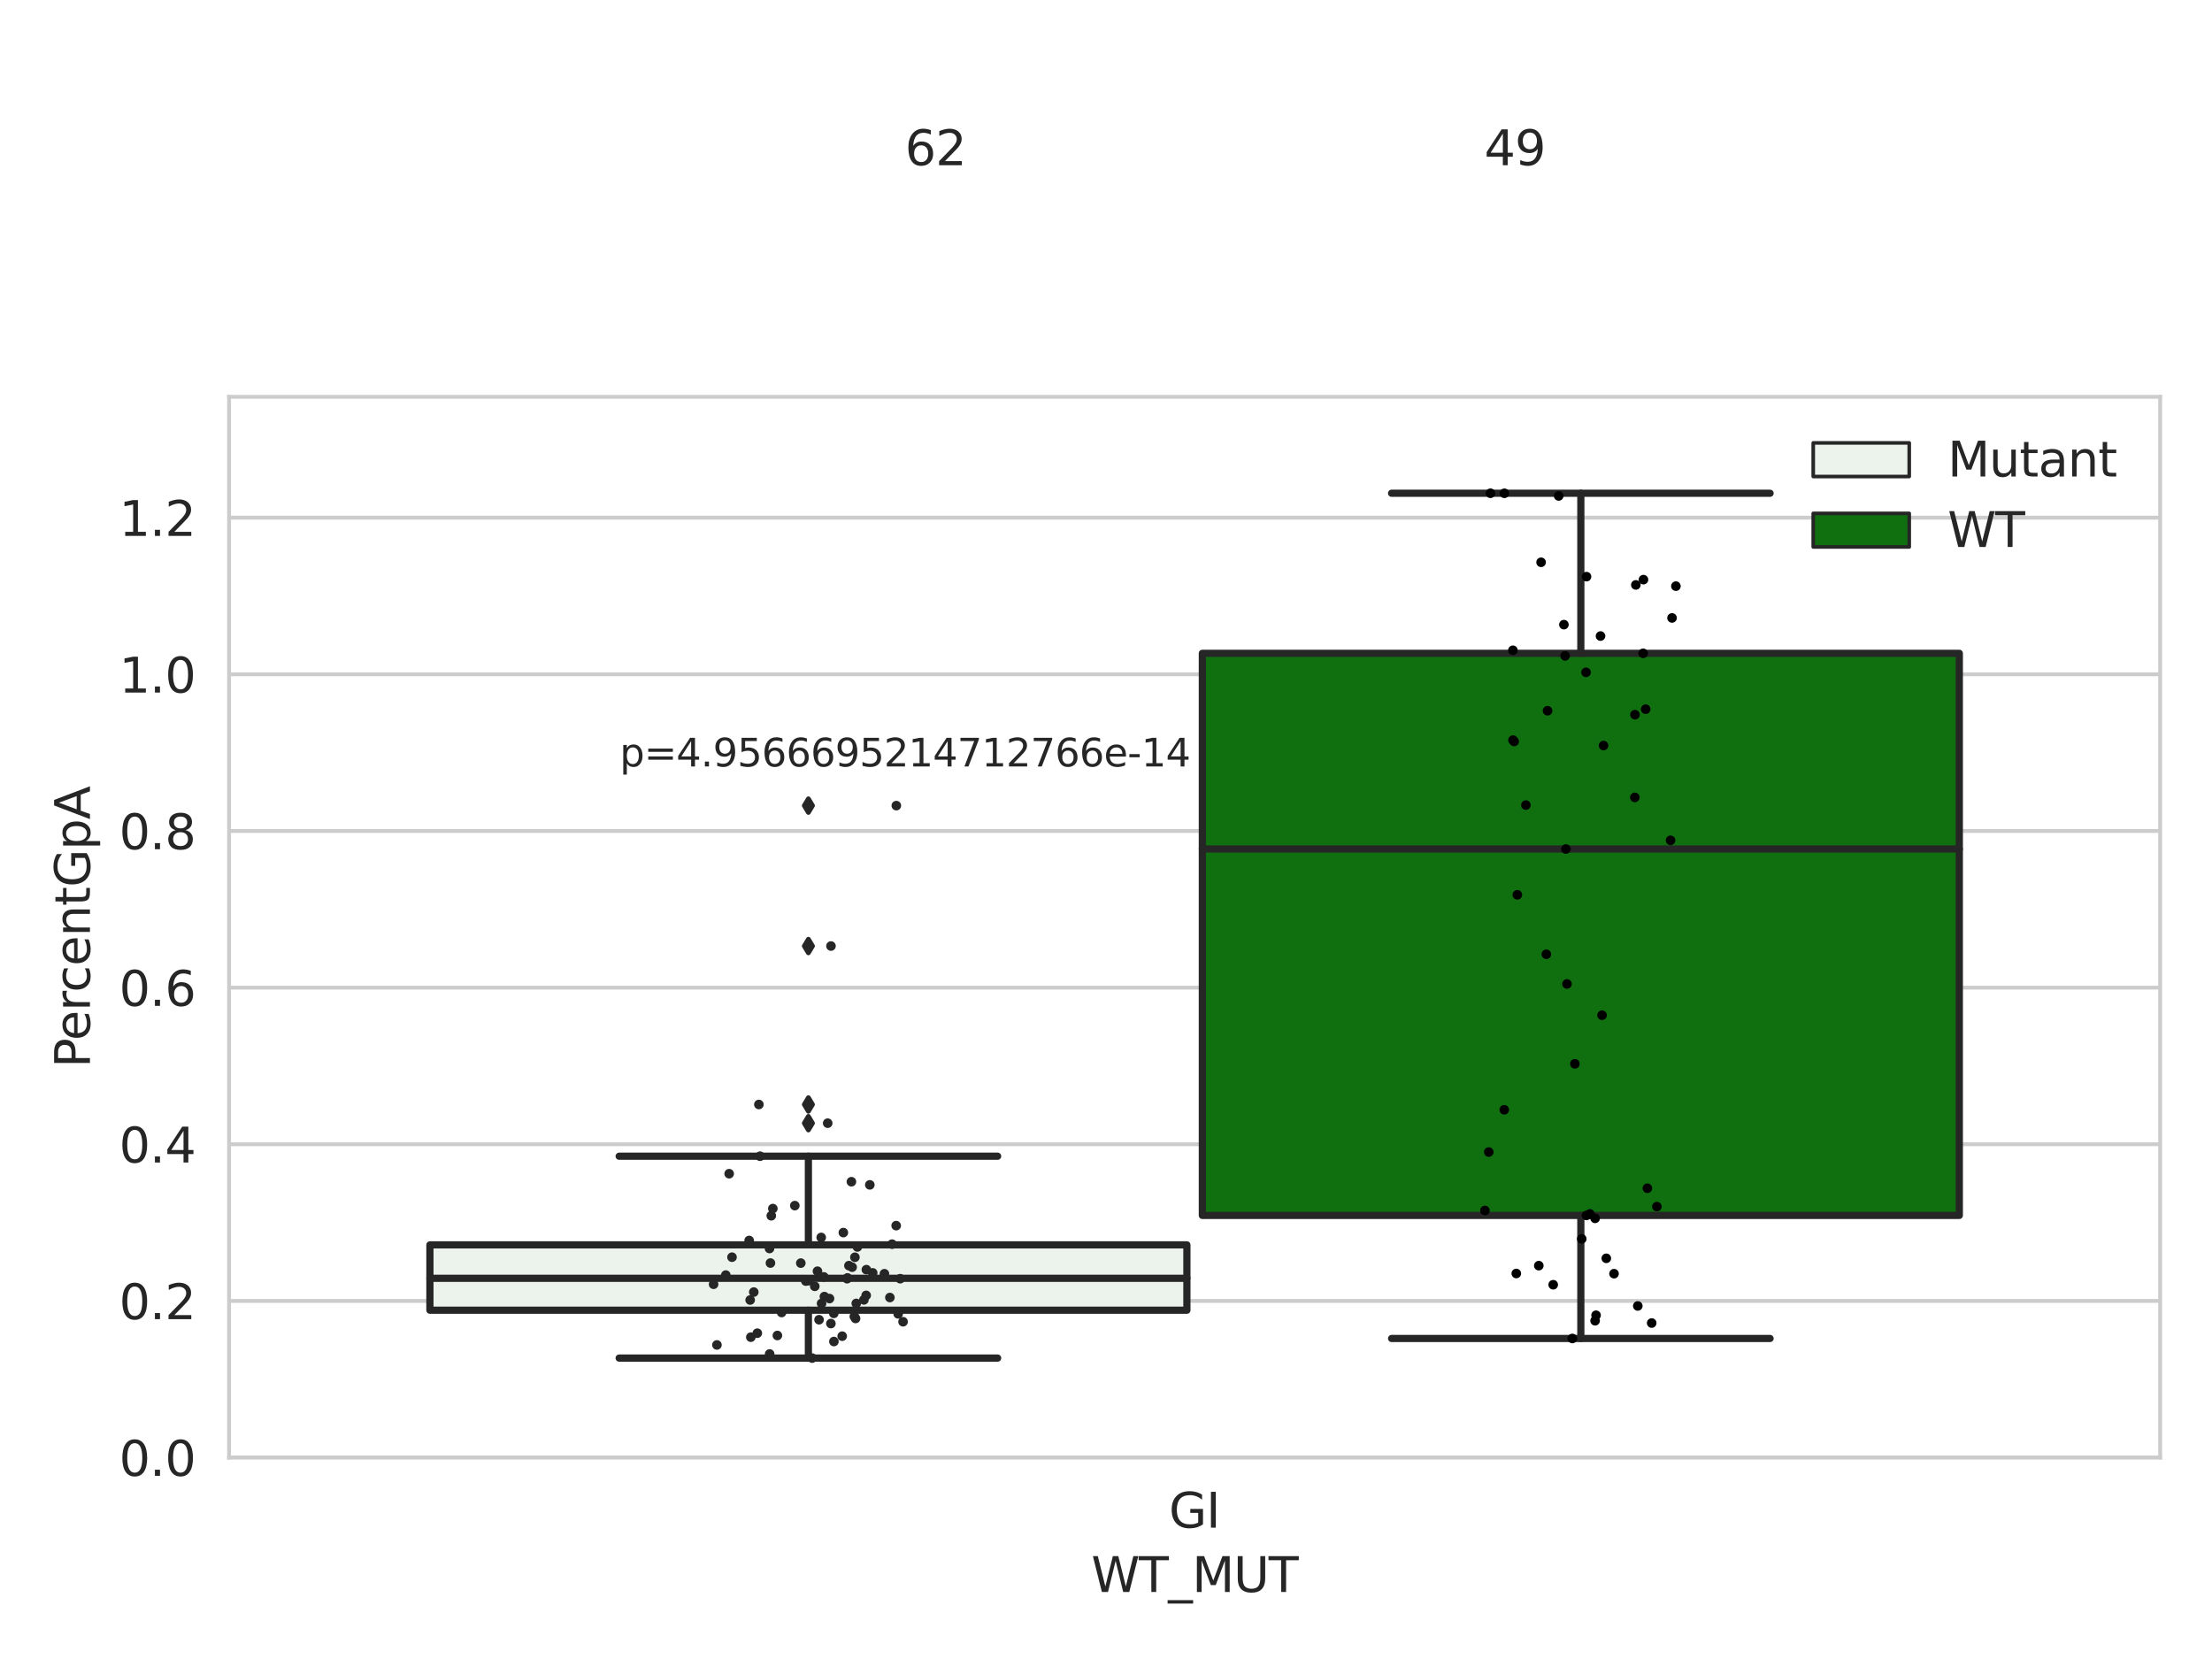<?xml version="1.0" encoding="utf-8" standalone="no"?>
<!DOCTYPE svg PUBLIC "-//W3C//DTD SVG 1.1//EN"
  "http://www.w3.org/Graphics/SVG/1.1/DTD/svg11.dtd">
<svg xmlns:xlink="http://www.w3.org/1999/xlink" width="460.8pt" height="345.6pt" viewBox="0 0 460.8 345.6" xmlns="http://www.w3.org/2000/svg" version="1.1">
 <defs>
  <style type="text/css">*{stroke-linejoin: round; stroke-linecap: butt}</style>
 </defs>
 <g id="figure_1">
  <g id="patch_1">
   <path d="M 0 345.6 
L 460.8 345.6 
L 460.8 0 
L 0 0 
z
" style="fill: #ffffff"/>
  </g>
  <g id="axes_1">
   <g id="patch_2">
    <path d="M 47.72 303.64 
L 450 303.64 
L 450 82.667 
L 47.72 82.667 
z
" style="fill: #ffffff"/>
   </g>
   <g id="matplotlib.axis_1">
    <g id="xtick_1">
     <g id="text_1">
      <!-- GI -->
      <g style="fill: #262626" transform="translate(243.511 318.238)scale(0.1 -0.1)">
       <defs>
        <path id="DejaVuSans-47" d="M 3809 666 
L 3809 1919 
L 2778 1919 
L 2778 2438 
L 4434 2438 
L 4434 434 
Q 4069 175 3628 42 
Q 3188 -91 2688 -91 
Q 1594 -91 976 548 
Q 359 1188 359 2328 
Q 359 3472 976 4111 
Q 1594 4750 2688 4750 
Q 3144 4750 3555 4637 
Q 3966 4525 4313 4306 
L 4313 3634 
Q 3963 3931 3569 4081 
Q 3175 4231 2741 4231 
Q 1884 4231 1454 3753 
Q 1025 3275 1025 2328 
Q 1025 1384 1454 906 
Q 1884 428 2741 428 
Q 3075 428 3337 486 
Q 3600 544 3809 666 
z
" transform="scale(0.016)"/>
        <path id="DejaVuSans-49" d="M 628 4666 
L 1259 4666 
L 1259 0 
L 628 0 
L 628 4666 
z
" transform="scale(0.016)"/>
       </defs>
       <use xlink:href="#DejaVuSans-47"/>
       <use xlink:href="#DejaVuSans-49" x="77.49"/>
      </g>
     </g>
    </g>
    <g id="text_2">
     <!-- WT_MUT -->
     <g style="fill: #262626" transform="translate(227.335 331.638)scale(0.1 -0.1)">
      <defs>
       <path id="DejaVuSans-57" d="M 213 4666 
L 850 4666 
L 1831 722 
L 2809 4666 
L 3519 4666 
L 4500 722 
L 5478 4666 
L 6119 4666 
L 4947 0 
L 4153 0 
L 3169 4050 
L 2175 0 
L 1381 0 
L 213 4666 
z
" transform="scale(0.016)"/>
       <path id="DejaVuSans-54" d="M -19 4666 
L 3928 4666 
L 3928 4134 
L 2272 4134 
L 2272 0 
L 1638 0 
L 1638 4134 
L -19 4134 
L -19 4666 
z
" transform="scale(0.016)"/>
       <path id="DejaVuSans-5f" d="M 3263 -1063 
L 3263 -1509 
L -63 -1509 
L -63 -1063 
L 3263 -1063 
z
" transform="scale(0.016)"/>
       <path id="DejaVuSans-4d" d="M 628 4666 
L 1569 4666 
L 2759 1491 
L 3956 4666 
L 4897 4666 
L 4897 0 
L 4281 0 
L 4281 4097 
L 3078 897 
L 2444 897 
L 1241 4097 
L 1241 0 
L 628 0 
L 628 4666 
z
" transform="scale(0.016)"/>
       <path id="DejaVuSans-55" d="M 556 4666 
L 1191 4666 
L 1191 1831 
Q 1191 1081 1462 751 
Q 1734 422 2344 422 
Q 2950 422 3222 751 
Q 3494 1081 3494 1831 
L 3494 4666 
L 4128 4666 
L 4128 1753 
Q 4128 841 3676 375 
Q 3225 -91 2344 -91 
Q 1459 -91 1007 375 
Q 556 841 556 1753 
L 556 4666 
z
" transform="scale(0.016)"/>
      </defs>
      <use xlink:href="#DejaVuSans-57"/>
      <use xlink:href="#DejaVuSans-54" x="98.877"/>
      <use xlink:href="#DejaVuSans-5f" x="159.961"/>
      <use xlink:href="#DejaVuSans-4d" x="209.961"/>
      <use xlink:href="#DejaVuSans-55" x="296.24"/>
      <use xlink:href="#DejaVuSans-54" x="369.434"/>
     </g>
    </g>
   </g>
   <g id="matplotlib.axis_2">
    <g id="ytick_1">
     <g id="line2d_1">
      <path d="M 47.72 303.64 
L 450 303.64 
" clip-path="url(#p69783e4226)" style="fill: none; stroke: #cccccc; stroke-width: 0.8; stroke-linecap: round"/>
     </g>
     <g id="text_3">
      <!-- 0.0 -->
      <g style="fill: #262626" transform="translate(24.817 307.439)scale(0.1 -0.1)">
       <defs>
        <path id="DejaVuSans-30" d="M 2034 4250 
Q 1547 4250 1301 3770 
Q 1056 3291 1056 2328 
Q 1056 1369 1301 889 
Q 1547 409 2034 409 
Q 2525 409 2770 889 
Q 3016 1369 3016 2328 
Q 3016 3291 2770 3770 
Q 2525 4250 2034 4250 
z
M 2034 4750 
Q 2819 4750 3233 4129 
Q 3647 3509 3647 2328 
Q 3647 1150 3233 529 
Q 2819 -91 2034 -91 
Q 1250 -91 836 529 
Q 422 1150 422 2328 
Q 422 3509 836 4129 
Q 1250 4750 2034 4750 
z
" transform="scale(0.016)"/>
        <path id="DejaVuSans-2e" d="M 684 794 
L 1344 794 
L 1344 0 
L 684 0 
L 684 794 
z
" transform="scale(0.016)"/>
       </defs>
       <use xlink:href="#DejaVuSans-30"/>
       <use xlink:href="#DejaVuSans-2e" x="63.623"/>
       <use xlink:href="#DejaVuSans-30" x="95.41"/>
      </g>
     </g>
    </g>
    <g id="ytick_2">
     <g id="line2d_2">
      <path d="M 47.72 271.006 
L 450 271.006 
" clip-path="url(#p69783e4226)" style="fill: none; stroke: #cccccc; stroke-width: 0.8; stroke-linecap: round"/>
     </g>
     <g id="text_4">
      <!-- 0.2 -->
      <g style="fill: #262626" transform="translate(24.817 274.806)scale(0.1 -0.1)">
       <defs>
        <path id="DejaVuSans-32" d="M 1228 531 
L 3431 531 
L 3431 0 
L 469 0 
L 469 531 
Q 828 903 1448 1529 
Q 2069 2156 2228 2338 
Q 2531 2678 2651 2914 
Q 2772 3150 2772 3378 
Q 2772 3750 2511 3984 
Q 2250 4219 1831 4219 
Q 1534 4219 1204 4116 
Q 875 4013 500 3803 
L 500 4441 
Q 881 4594 1212 4672 
Q 1544 4750 1819 4750 
Q 2544 4750 2975 4387 
Q 3406 4025 3406 3419 
Q 3406 3131 3298 2873 
Q 3191 2616 2906 2266 
Q 2828 2175 2409 1742 
Q 1991 1309 1228 531 
z
" transform="scale(0.016)"/>
       </defs>
       <use xlink:href="#DejaVuSans-30"/>
       <use xlink:href="#DejaVuSans-2e" x="63.623"/>
       <use xlink:href="#DejaVuSans-32" x="95.41"/>
      </g>
     </g>
    </g>
    <g id="ytick_3">
     <g id="line2d_3">
      <path d="M 47.72 238.373 
L 450 238.373 
" clip-path="url(#p69783e4226)" style="fill: none; stroke: #cccccc; stroke-width: 0.8; stroke-linecap: round"/>
     </g>
     <g id="text_5">
      <!-- 0.4 -->
      <g style="fill: #262626" transform="translate(24.817 242.172)scale(0.1 -0.1)">
       <defs>
        <path id="DejaVuSans-34" d="M 2419 4116 
L 825 1625 
L 2419 1625 
L 2419 4116 
z
M 2253 4666 
L 3047 4666 
L 3047 1625 
L 3713 1625 
L 3713 1100 
L 3047 1100 
L 3047 0 
L 2419 0 
L 2419 1100 
L 313 1100 
L 313 1709 
L 2253 4666 
z
" transform="scale(0.016)"/>
       </defs>
       <use xlink:href="#DejaVuSans-30"/>
       <use xlink:href="#DejaVuSans-2e" x="63.623"/>
       <use xlink:href="#DejaVuSans-34" x="95.41"/>
      </g>
     </g>
    </g>
    <g id="ytick_4">
     <g id="line2d_4">
      <path d="M 47.72 205.739 
L 450 205.739 
" clip-path="url(#p69783e4226)" style="fill: none; stroke: #cccccc; stroke-width: 0.8; stroke-linecap: round"/>
     </g>
     <g id="text_6">
      <!-- 0.6 -->
      <g style="fill: #262626" transform="translate(24.817 209.539)scale(0.1 -0.1)">
       <defs>
        <path id="DejaVuSans-36" d="M 2113 2584 
Q 1688 2584 1439 2293 
Q 1191 2003 1191 1497 
Q 1191 994 1439 701 
Q 1688 409 2113 409 
Q 2538 409 2786 701 
Q 3034 994 3034 1497 
Q 3034 2003 2786 2293 
Q 2538 2584 2113 2584 
z
M 3366 4563 
L 3366 3988 
Q 3128 4100 2886 4159 
Q 2644 4219 2406 4219 
Q 1781 4219 1451 3797 
Q 1122 3375 1075 2522 
Q 1259 2794 1537 2939 
Q 1816 3084 2150 3084 
Q 2853 3084 3261 2657 
Q 3669 2231 3669 1497 
Q 3669 778 3244 343 
Q 2819 -91 2113 -91 
Q 1303 -91 875 529 
Q 447 1150 447 2328 
Q 447 3434 972 4092 
Q 1497 4750 2381 4750 
Q 2619 4750 2861 4703 
Q 3103 4656 3366 4563 
z
" transform="scale(0.016)"/>
       </defs>
       <use xlink:href="#DejaVuSans-30"/>
       <use xlink:href="#DejaVuSans-2e" x="63.623"/>
       <use xlink:href="#DejaVuSans-36" x="95.41"/>
      </g>
     </g>
    </g>
    <g id="ytick_5">
     <g id="line2d_5">
      <path d="M 47.72 173.106 
L 450 173.106 
" clip-path="url(#p69783e4226)" style="fill: none; stroke: #cccccc; stroke-width: 0.8; stroke-linecap: round"/>
     </g>
     <g id="text_7">
      <!-- 0.8 -->
      <g style="fill: #262626" transform="translate(24.817 176.905)scale(0.1 -0.1)">
       <defs>
        <path id="DejaVuSans-38" d="M 2034 2216 
Q 1584 2216 1326 1975 
Q 1069 1734 1069 1313 
Q 1069 891 1326 650 
Q 1584 409 2034 409 
Q 2484 409 2743 651 
Q 3003 894 3003 1313 
Q 3003 1734 2745 1975 
Q 2488 2216 2034 2216 
z
M 1403 2484 
Q 997 2584 770 2862 
Q 544 3141 544 3541 
Q 544 4100 942 4425 
Q 1341 4750 2034 4750 
Q 2731 4750 3128 4425 
Q 3525 4100 3525 3541 
Q 3525 3141 3298 2862 
Q 3072 2584 2669 2484 
Q 3125 2378 3379 2068 
Q 3634 1759 3634 1313 
Q 3634 634 3220 271 
Q 2806 -91 2034 -91 
Q 1263 -91 848 271 
Q 434 634 434 1313 
Q 434 1759 690 2068 
Q 947 2378 1403 2484 
z
M 1172 3481 
Q 1172 3119 1398 2916 
Q 1625 2713 2034 2713 
Q 2441 2713 2670 2916 
Q 2900 3119 2900 3481 
Q 2900 3844 2670 4047 
Q 2441 4250 2034 4250 
Q 1625 4250 1398 4047 
Q 1172 3844 1172 3481 
z
" transform="scale(0.016)"/>
       </defs>
       <use xlink:href="#DejaVuSans-30"/>
       <use xlink:href="#DejaVuSans-2e" x="63.623"/>
       <use xlink:href="#DejaVuSans-38" x="95.41"/>
      </g>
     </g>
    </g>
    <g id="ytick_6">
     <g id="line2d_6">
      <path d="M 47.72 140.472 
L 450 140.472 
" clip-path="url(#p69783e4226)" style="fill: none; stroke: #cccccc; stroke-width: 0.8; stroke-linecap: round"/>
     </g>
     <g id="text_8">
      <!-- 1.0 -->
      <g style="fill: #262626" transform="translate(24.817 144.272)scale(0.1 -0.1)">
       <defs>
        <path id="DejaVuSans-31" d="M 794 531 
L 1825 531 
L 1825 4091 
L 703 3866 
L 703 4441 
L 1819 4666 
L 2450 4666 
L 2450 531 
L 3481 531 
L 3481 0 
L 794 0 
L 794 531 
z
" transform="scale(0.016)"/>
       </defs>
       <use xlink:href="#DejaVuSans-31"/>
       <use xlink:href="#DejaVuSans-2e" x="63.623"/>
       <use xlink:href="#DejaVuSans-30" x="95.41"/>
      </g>
     </g>
    </g>
    <g id="ytick_7">
     <g id="line2d_7">
      <path d="M 47.72 107.839 
L 450 107.839 
" clip-path="url(#p69783e4226)" style="fill: none; stroke: #cccccc; stroke-width: 0.8; stroke-linecap: round"/>
     </g>
     <g id="text_9">
      <!-- 1.2 -->
      <g style="fill: #262626" transform="translate(24.817 111.638)scale(0.1 -0.1)">
       <use xlink:href="#DejaVuSans-31"/>
       <use xlink:href="#DejaVuSans-2e" x="63.623"/>
       <use xlink:href="#DejaVuSans-32" x="95.41"/>
      </g>
     </g>
    </g>
    <g id="text_10">
     <!-- PercentGpA -->
     <g style="fill: #262626" transform="translate(18.737 222.43)rotate(-90)scale(0.1 -0.1)">
      <defs>
       <path id="DejaVuSans-50" d="M 1259 4147 
L 1259 2394 
L 2053 2394 
Q 2494 2394 2734 2622 
Q 2975 2850 2975 3272 
Q 2975 3691 2734 3919 
Q 2494 4147 2053 4147 
L 1259 4147 
z
M 628 4666 
L 2053 4666 
Q 2838 4666 3239 4311 
Q 3641 3956 3641 3272 
Q 3641 2581 3239 2228 
Q 2838 1875 2053 1875 
L 1259 1875 
L 1259 0 
L 628 0 
L 628 4666 
z
" transform="scale(0.016)"/>
       <path id="DejaVuSans-65" d="M 3597 1894 
L 3597 1613 
L 953 1613 
Q 991 1019 1311 708 
Q 1631 397 2203 397 
Q 2534 397 2845 478 
Q 3156 559 3463 722 
L 3463 178 
Q 3153 47 2828 -22 
Q 2503 -91 2169 -91 
Q 1331 -91 842 396 
Q 353 884 353 1716 
Q 353 2575 817 3079 
Q 1281 3584 2069 3584 
Q 2775 3584 3186 3129 
Q 3597 2675 3597 1894 
z
M 3022 2063 
Q 3016 2534 2758 2815 
Q 2500 3097 2075 3097 
Q 1594 3097 1305 2825 
Q 1016 2553 972 2059 
L 3022 2063 
z
" transform="scale(0.016)"/>
       <path id="DejaVuSans-72" d="M 2631 2963 
Q 2534 3019 2420 3045 
Q 2306 3072 2169 3072 
Q 1681 3072 1420 2755 
Q 1159 2438 1159 1844 
L 1159 0 
L 581 0 
L 581 3500 
L 1159 3500 
L 1159 2956 
Q 1341 3275 1631 3429 
Q 1922 3584 2338 3584 
Q 2397 3584 2469 3576 
Q 2541 3569 2628 3553 
L 2631 2963 
z
" transform="scale(0.016)"/>
       <path id="DejaVuSans-63" d="M 3122 3366 
L 3122 2828 
Q 2878 2963 2633 3030 
Q 2388 3097 2138 3097 
Q 1578 3097 1268 2742 
Q 959 2388 959 1747 
Q 959 1106 1268 751 
Q 1578 397 2138 397 
Q 2388 397 2633 464 
Q 2878 531 3122 666 
L 3122 134 
Q 2881 22 2623 -34 
Q 2366 -91 2075 -91 
Q 1284 -91 818 406 
Q 353 903 353 1747 
Q 353 2603 823 3093 
Q 1294 3584 2113 3584 
Q 2378 3584 2631 3529 
Q 2884 3475 3122 3366 
z
" transform="scale(0.016)"/>
       <path id="DejaVuSans-6e" d="M 3513 2113 
L 3513 0 
L 2938 0 
L 2938 2094 
Q 2938 2591 2744 2837 
Q 2550 3084 2163 3084 
Q 1697 3084 1428 2787 
Q 1159 2491 1159 1978 
L 1159 0 
L 581 0 
L 581 3500 
L 1159 3500 
L 1159 2956 
Q 1366 3272 1645 3428 
Q 1925 3584 2291 3584 
Q 2894 3584 3203 3211 
Q 3513 2838 3513 2113 
z
" transform="scale(0.016)"/>
       <path id="DejaVuSans-74" d="M 1172 4494 
L 1172 3500 
L 2356 3500 
L 2356 3053 
L 1172 3053 
L 1172 1153 
Q 1172 725 1289 603 
Q 1406 481 1766 481 
L 2356 481 
L 2356 0 
L 1766 0 
Q 1100 0 847 248 
Q 594 497 594 1153 
L 594 3053 
L 172 3053 
L 172 3500 
L 594 3500 
L 594 4494 
L 1172 4494 
z
" transform="scale(0.016)"/>
       <path id="DejaVuSans-70" d="M 1159 525 
L 1159 -1331 
L 581 -1331 
L 581 3500 
L 1159 3500 
L 1159 2969 
Q 1341 3281 1617 3432 
Q 1894 3584 2278 3584 
Q 2916 3584 3314 3078 
Q 3713 2572 3713 1747 
Q 3713 922 3314 415 
Q 2916 -91 2278 -91 
Q 1894 -91 1617 61 
Q 1341 213 1159 525 
z
M 3116 1747 
Q 3116 2381 2855 2742 
Q 2594 3103 2138 3103 
Q 1681 3103 1420 2742 
Q 1159 2381 1159 1747 
Q 1159 1113 1420 752 
Q 1681 391 2138 391 
Q 2594 391 2855 752 
Q 3116 1113 3116 1747 
z
" transform="scale(0.016)"/>
       <path id="DejaVuSans-41" d="M 2188 4044 
L 1331 1722 
L 3047 1722 
L 2188 4044 
z
M 1831 4666 
L 2547 4666 
L 4325 0 
L 3669 0 
L 3244 1197 
L 1141 1197 
L 716 0 
L 50 0 
L 1831 4666 
z
" transform="scale(0.016)"/>
      </defs>
      <use xlink:href="#DejaVuSans-50"/>
      <use xlink:href="#DejaVuSans-65" x="56.678"/>
      <use xlink:href="#DejaVuSans-72" x="118.201"/>
      <use xlink:href="#DejaVuSans-63" x="157.064"/>
      <use xlink:href="#DejaVuSans-65" x="212.045"/>
      <use xlink:href="#DejaVuSans-6e" x="273.568"/>
      <use xlink:href="#DejaVuSans-74" x="336.947"/>
      <use xlink:href="#DejaVuSans-47" x="376.156"/>
      <use xlink:href="#DejaVuSans-70" x="453.646"/>
      <use xlink:href="#DejaVuSans-41" x="517.123"/>
     </g>
    </g>
   </g>
   <g id="patch_3">
    <path d="M 89.557 272.946 
L 247.251 272.946 
L 247.251 259.329 
L 89.557 259.329 
L 89.557 272.946 
z
" clip-path="url(#p69783e4226)" style="fill: #ecf2ec; stroke: #262626; stroke-width: 1.5; stroke-linejoin: miter"/>
   </g>
   <g id="patch_4">
    <path d="M 250.469 253.195 
L 408.163 253.195 
L 408.163 136.097 
L 250.469 136.097 
L 250.469 253.195 
z
" clip-path="url(#p69783e4226)" style="fill: #107010; stroke: #262626; stroke-width: 1.5; stroke-linejoin: miter"/>
   </g>
   <g id="patch_5">
    <path d="M 248.86 303.64 
L 248.86 303.64 
L 248.86 303.64 
L 248.86 303.64 
z
" clip-path="url(#p69783e4226)" style="fill: #ecf2ec; stroke: #262626; stroke-width: 0.75; stroke-linejoin: miter"/>
   </g>
   <g id="patch_6">
    <path d="M 248.86 303.64 
L 248.86 303.64 
L 248.86 303.64 
L 248.86 303.64 
z
" clip-path="url(#p69783e4226)" style="fill: #107010; stroke: #262626; stroke-width: 0.75; stroke-linejoin: miter"/>
   </g>
   <g id="PathCollection_1"/>
   <g id="PathCollection_2"/>
   <g id="line2d_8">
    <path d="M 168.404 272.946 
L 168.404 282.913 
" clip-path="url(#p69783e4226)" style="fill: none; stroke: #262626; stroke-width: 1.5; stroke-linecap: round"/>
   </g>
   <g id="line2d_9">
    <path d="M 168.404 259.329 
L 168.404 240.862 
" clip-path="url(#p69783e4226)" style="fill: none; stroke: #262626; stroke-width: 1.5; stroke-linecap: round"/>
   </g>
   <g id="line2d_10">
    <path d="M 128.981 282.913 
L 207.827 282.913 
" clip-path="url(#p69783e4226)" style="fill: none; stroke: #262626; stroke-width: 1.5; stroke-linecap: round"/>
   </g>
   <g id="line2d_11">
    <path d="M 128.981 240.862 
L 207.827 240.862 
" clip-path="url(#p69783e4226)" style="fill: none; stroke: #262626; stroke-width: 1.5; stroke-linecap: round"/>
   </g>
   <g id="line2d_12">
    <defs>
     <path id="m70059c9391" d="M -0 1.414 
L 0.849 0 
L 0 -1.414 
L -0.849 -0 
z
" style="stroke: #262626; stroke-linejoin: miter"/>
    </defs>
    <g clip-path="url(#p69783e4226)">
     <use xlink:href="#m70059c9391" x="168.404" y="233.979" style="fill: #262626; stroke: #262626; stroke-linejoin: miter"/>
     <use xlink:href="#m70059c9391" x="168.404" y="230.085" style="fill: #262626; stroke: #262626; stroke-linejoin: miter"/>
     <use xlink:href="#m70059c9391" x="168.404" y="197.076" style="fill: #262626; stroke: #262626; stroke-linejoin: miter"/>
     <use xlink:href="#m70059c9391" x="168.404" y="167.825" style="fill: #262626; stroke: #262626; stroke-linejoin: miter"/>
    </g>
   </g>
   <g id="line2d_13">
    <path d="M 329.316 253.195 
L 329.316 278.829 
" clip-path="url(#p69783e4226)" style="fill: none; stroke: #262626; stroke-width: 1.5; stroke-linecap: round"/>
   </g>
   <g id="line2d_14">
    <path d="M 329.316 136.097 
L 329.316 102.755 
" clip-path="url(#p69783e4226)" style="fill: none; stroke: #262626; stroke-width: 1.5; stroke-linecap: round"/>
   </g>
   <g id="line2d_15">
    <path d="M 289.893 278.829 
L 368.739 278.829 
" clip-path="url(#p69783e4226)" style="fill: none; stroke: #262626; stroke-width: 1.5; stroke-linecap: round"/>
   </g>
   <g id="line2d_16">
    <path d="M 289.893 102.755 
L 368.739 102.755 
" clip-path="url(#p69783e4226)" style="fill: none; stroke: #262626; stroke-width: 1.5; stroke-linecap: round"/>
   </g>
   <g id="line2d_17"/>
   <g id="line2d_18">
    <path d="M 89.557 266.291 
L 247.251 266.291 
" clip-path="url(#p69783e4226)" style="fill: none; stroke: #262626; stroke-width: 1.5; stroke-linecap: round"/>
   </g>
   <g id="line2d_19">
    <path d="M 250.469 176.865 
L 408.163 176.865 
" clip-path="url(#p69783e4226)" style="fill: none; stroke: #262626; stroke-width: 1.5; stroke-linecap: round"/>
   </g>
   <g id="patch_7">
    <path d="M 47.72 303.64 
L 47.72 82.667 
" style="fill: none; stroke: #cccccc; stroke-width: 0.8; stroke-linejoin: miter; stroke-linecap: square"/>
   </g>
   <g id="patch_8">
    <path d="M 450 303.64 
L 450 82.667 
" style="fill: none; stroke: #cccccc; stroke-width: 0.8; stroke-linejoin: miter; stroke-linecap: square"/>
   </g>
   <g id="patch_9">
    <path d="M 47.72 303.64 
L 450 303.64 
" style="fill: none; stroke: #cccccc; stroke-width: 0.8; stroke-linejoin: miter; stroke-linecap: square"/>
   </g>
   <g id="patch_10">
    <path d="M 47.72 82.667 
L 450 82.667 
" style="fill: none; stroke: #cccccc; stroke-width: 0.8; stroke-linejoin: miter; stroke-linecap: square"/>
   </g>
   <g id="PathCollection_3">
    <defs>
     <path id="C0_0_48e20c4851" d="M 0 1 
C 0.265 1 0.52 0.895 0.707 0.707 
C 0.895 0.52 1 0.265 1 -0 
C 1 -0.265 0.895 -0.52 0.707 -0.707 
C 0.52 -0.895 0.265 -1 0 -1 
C -0.265 -1 -0.52 -0.895 -0.707 -0.707 
C -0.895 -0.52 -1 -0.265 -1 0 
C -1 0.265 -0.895 0.52 -0.707 0.707 
C -0.52 0.895 -0.265 1 0 1 
z
"/>
    </defs>
    <g clip-path="url(#p69783e4226)">
     <use xlink:href="#C0_0_48e20c4851" x="176.461" y="266.375" style="fill: #262626"/>
    </g>
    <g clip-path="url(#p69783e4226)">
     <use xlink:href="#C0_0_48e20c4851" x="151.197" y="265.624" style="fill: #262626"/>
    </g>
    <g clip-path="url(#p69783e4226)">
     <use xlink:href="#C0_0_48e20c4851" x="165.575" y="251.152" style="fill: #262626"/>
    </g>
    <g clip-path="url(#p69783e4226)">
     <use xlink:href="#C0_0_48e20c4851" x="160.672" y="253.266" style="fill: #262626"/>
    </g>
    <g clip-path="url(#p69783e4226)">
     <use xlink:href="#C0_0_48e20c4851" x="149.348" y="280.172" style="fill: #262626"/>
    </g>
    <g clip-path="url(#p69783e4226)">
     <use xlink:href="#C0_0_48e20c4851" x="186.688" y="255.321" style="fill: #262626"/>
    </g>
    <g clip-path="url(#p69783e4226)">
     <use xlink:href="#C0_0_48e20c4851" x="157.026" y="269.164" style="fill: #262626"/>
    </g>
    <g clip-path="url(#p69783e4226)">
     <use xlink:href="#C0_0_48e20c4851" x="171.073" y="257.783" style="fill: #262626"/>
    </g>
    <g clip-path="url(#p69783e4226)">
     <use xlink:href="#C0_0_48e20c4851" x="178.376" y="271.526" style="fill: #262626"/>
    </g>
    <g clip-path="url(#p69783e4226)">
     <use xlink:href="#C0_0_48e20c4851" x="180.44" y="269.852" style="fill: #262626"/>
    </g>
    <g clip-path="url(#p69783e4226)">
     <use xlink:href="#C0_0_48e20c4851" x="178.092" y="261.91" style="fill: #262626"/>
    </g>
    <g clip-path="url(#p69783e4226)">
     <use xlink:href="#C0_0_48e20c4851" x="152.491" y="261.896" style="fill: #262626"/>
    </g>
    <g clip-path="url(#p69783e4226)">
     <use xlink:href="#C0_0_48e20c4851" x="177.514" y="263.976" style="fill: #262626"/>
    </g>
    <g clip-path="url(#p69783e4226)">
     <use xlink:href="#C0_0_48e20c4851" x="176.847" y="263.656" style="fill: #262626"/>
    </g>
    <g clip-path="url(#p69783e4226)">
     <use xlink:href="#C0_0_48e20c4851" x="171.147" y="271.53" style="fill: #262626"/>
    </g>
    <g clip-path="url(#p69783e4226)">
     <use xlink:href="#C0_0_48e20c4851" x="175.686" y="256.774" style="fill: #262626"/>
    </g>
    <g clip-path="url(#p69783e4226)">
     <use xlink:href="#C0_0_48e20c4851" x="177.973" y="274.24" style="fill: #262626"/>
    </g>
    <g clip-path="url(#p69783e4226)">
     <use xlink:href="#C0_0_48e20c4851" x="181.198" y="246.828" style="fill: #262626"/>
    </g>
    <g clip-path="url(#p69783e4226)">
     <use xlink:href="#C0_0_48e20c4851" x="170.293" y="264.816" style="fill: #262626"/>
    </g>
    <g clip-path="url(#p69783e4226)">
     <use xlink:href="#C0_0_48e20c4851" x="185.836" y="259.184" style="fill: #262626"/>
    </g>
    <g clip-path="url(#p69783e4226)">
     <use xlink:href="#C0_0_48e20c4851" x="168.535" y="266.787" style="fill: #262626"/>
    </g>
    <g clip-path="url(#p69783e4226)">
     <use xlink:href="#C0_0_48e20c4851" x="188.123" y="275.345" style="fill: #262626"/>
    </g>
    <g clip-path="url(#p69783e4226)">
     <use xlink:href="#C0_0_48e20c4851" x="178.23" y="274.658" style="fill: #262626"/>
    </g>
    <g clip-path="url(#p69783e4226)">
     <use xlink:href="#C0_0_48e20c4851" x="172.423" y="233.979" style="fill: #262626"/>
    </g>
    <g clip-path="url(#p69783e4226)">
     <use xlink:href="#C0_0_48e20c4851" x="151.899" y="244.504" style="fill: #262626"/>
    </g>
    <g clip-path="url(#p69783e4226)">
     <use xlink:href="#C0_0_48e20c4851" x="179.966" y="270.787" style="fill: #262626"/>
    </g>
    <g clip-path="url(#p69783e4226)">
     <use xlink:href="#C0_0_48e20c4851" x="158.087" y="230.085" style="fill: #262626"/>
    </g>
    <g clip-path="url(#p69783e4226)">
     <use xlink:href="#C0_0_48e20c4851" x="162.826" y="273.417" style="fill: #262626"/>
    </g>
    <g clip-path="url(#p69783e4226)">
     <use xlink:href="#C0_0_48e20c4851" x="187.527" y="266.376" style="fill: #262626"/>
    </g>
    <g clip-path="url(#p69783e4226)">
     <use xlink:href="#C0_0_48e20c4851" x="170.622" y="274.924" style="fill: #262626"/>
    </g>
    <g clip-path="url(#p69783e4226)">
     <use xlink:href="#C0_0_48e20c4851" x="175.444" y="278.351" style="fill: #262626"/>
    </g>
    <g clip-path="url(#p69783e4226)">
     <use xlink:href="#C0_0_48e20c4851" x="167.867" y="266.873" style="fill: #262626"/>
    </g>
    <g clip-path="url(#p69783e4226)">
     <use xlink:href="#C0_0_48e20c4851" x="161.944" y="278.208" style="fill: #262626"/>
    </g>
    <g clip-path="url(#p69783e4226)">
     <use xlink:href="#C0_0_48e20c4851" x="160.498" y="263.116" style="fill: #262626"/>
    </g>
    <g clip-path="url(#p69783e4226)">
     <use xlink:href="#C0_0_48e20c4851" x="171.736" y="270.102" style="fill: #262626"/>
    </g>
    <g clip-path="url(#p69783e4226)">
     <use xlink:href="#C0_0_48e20c4851" x="173.109" y="197.076" style="fill: #262626"/>
    </g>
    <g clip-path="url(#p69783e4226)">
     <use xlink:href="#C0_0_48e20c4851" x="181.8" y="265.162" style="fill: #262626"/>
    </g>
    <g clip-path="url(#p69783e4226)">
     <use xlink:href="#C0_0_48e20c4851" x="176.541" y="266.206" style="fill: #262626"/>
    </g>
    <g clip-path="url(#p69783e4226)">
     <use xlink:href="#C0_0_48e20c4851" x="156.412" y="278.555" style="fill: #262626"/>
    </g>
    <g clip-path="url(#p69783e4226)">
     <use xlink:href="#C0_0_48e20c4851" x="160.999" y="251.769" style="fill: #262626"/>
    </g>
    <g clip-path="url(#p69783e4226)">
     <use xlink:href="#C0_0_48e20c4851" x="186.722" y="167.825" style="fill: #262626"/>
    </g>
    <g clip-path="url(#p69783e4226)">
     <use xlink:href="#C0_0_48e20c4851" x="187.108" y="273.701" style="fill: #262626"/>
    </g>
    <g clip-path="url(#p69783e4226)">
     <use xlink:href="#C0_0_48e20c4851" x="157.761" y="277.728" style="fill: #262626"/>
    </g>
    <g clip-path="url(#p69783e4226)">
     <use xlink:href="#C0_0_48e20c4851" x="177.364" y="246.174" style="fill: #262626"/>
    </g>
    <g clip-path="url(#p69783e4226)">
     <use xlink:href="#C0_0_48e20c4851" x="173.692" y="273.601" style="fill: #262626"/>
    </g>
    <g clip-path="url(#p69783e4226)">
     <use xlink:href="#C0_0_48e20c4851" x="171.628" y="266.003" style="fill: #262626"/>
    </g>
    <g clip-path="url(#p69783e4226)">
     <use xlink:href="#C0_0_48e20c4851" x="180.48" y="264.494" style="fill: #262626"/>
    </g>
    <g clip-path="url(#p69783e4226)">
     <use xlink:href="#C0_0_48e20c4851" x="173.089" y="275.722" style="fill: #262626"/>
    </g>
    <g clip-path="url(#p69783e4226)">
     <use xlink:href="#C0_0_48e20c4851" x="172.802" y="270.514" style="fill: #262626"/>
    </g>
    <g clip-path="url(#p69783e4226)">
     <use xlink:href="#C0_0_48e20c4851" x="156.066" y="258.414" style="fill: #262626"/>
    </g>
    <g clip-path="url(#p69783e4226)">
     <use xlink:href="#C0_0_48e20c4851" x="160.303" y="260.088" style="fill: #262626"/>
    </g>
    <g clip-path="url(#p69783e4226)">
     <use xlink:href="#C0_0_48e20c4851" x="148.655" y="267.536" style="fill: #262626"/>
    </g>
    <g clip-path="url(#p69783e4226)">
     <use xlink:href="#C0_0_48e20c4851" x="185.381" y="270.297" style="fill: #262626"/>
    </g>
    <g clip-path="url(#p69783e4226)">
     <use xlink:href="#C0_0_48e20c4851" x="156.27" y="270.818" style="fill: #262626"/>
    </g>
    <g clip-path="url(#p69783e4226)">
     <use xlink:href="#C0_0_48e20c4851" x="158.329" y="240.862" style="fill: #262626"/>
    </g>
    <g clip-path="url(#p69783e4226)">
     <use xlink:href="#C0_0_48e20c4851" x="173.718" y="279.462" style="fill: #262626"/>
    </g>
    <g clip-path="url(#p69783e4226)">
     <use xlink:href="#C0_0_48e20c4851" x="166.822" y="263.13" style="fill: #262626"/>
    </g>
    <g clip-path="url(#p69783e4226)">
     <use xlink:href="#C0_0_48e20c4851" x="184.241" y="265.341" style="fill: #262626"/>
    </g>
    <g clip-path="url(#p69783e4226)">
     <use xlink:href="#C0_0_48e20c4851" x="178.611" y="259.763" style="fill: #262626"/>
    </g>
    <g clip-path="url(#p69783e4226)">
     <use xlink:href="#C0_0_48e20c4851" x="169.175" y="282.913" style="fill: #262626"/>
    </g>
    <g clip-path="url(#p69783e4226)">
     <use xlink:href="#C0_0_48e20c4851" x="169.734" y="267.964" style="fill: #262626"/>
    </g>
    <g clip-path="url(#p69783e4226)">
     <use xlink:href="#C0_0_48e20c4851" x="160.333" y="282.058" style="fill: #262626"/>
    </g>
   </g>
   <g id="PathCollection_4">
    <defs>
     <path id="C1_0_e450216a70" d="M 0 1 
C 0.265 1 0.52 0.895 0.707 0.707 
C 0.895 0.52 1 0.265 1 -0 
C 1 -0.265 0.895 -0.52 0.707 -0.707 
C 0.52 -0.895 0.265 -1 0 -1 
C -0.265 -1 -0.52 -0.895 -0.707 -0.707 
C -0.895 -0.52 -1 -0.265 -1 0 
C -1 0.265 -0.895 0.52 -0.707 0.707 
C -0.52 0.895 -0.265 1 0 1 
z
"/>
    </defs>
    <g clip-path="url(#p69783e4226)">
     <use xlink:href="#C1_0_e450216a70" x="330.403" y="140.059"/>
    </g>
    <g clip-path="url(#p69783e4226)">
     <use xlink:href="#C1_0_e450216a70" x="326.043" y="136.629"/>
    </g>
    <g clip-path="url(#p69783e4226)">
     <use xlink:href="#C1_0_e450216a70" x="331.21" y="252.879"/>
    </g>
    <g clip-path="url(#p69783e4226)">
     <use xlink:href="#C1_0_e450216a70" x="348.315" y="128.727"/>
    </g>
    <g clip-path="url(#p69783e4226)">
     <use xlink:href="#C1_0_e450216a70" x="330.499" y="120.126"/>
    </g>
    <g clip-path="url(#p69783e4226)">
     <use xlink:href="#C1_0_e450216a70" x="345.164" y="251.355"/>
    </g>
    <g clip-path="url(#p69783e4226)">
     <use xlink:href="#C1_0_e450216a70" x="336.233" y="265.332"/>
    </g>
    <g clip-path="url(#p69783e4226)">
     <use xlink:href="#C1_0_e450216a70" x="342.363" y="120.749"/>
    </g>
    <g clip-path="url(#p69783e4226)">
     <use xlink:href="#C1_0_e450216a70" x="310.492" y="102.755"/>
    </g>
    <g clip-path="url(#p69783e4226)">
     <use xlink:href="#C1_0_e450216a70" x="340.776" y="121.848"/>
    </g>
    <g clip-path="url(#p69783e4226)">
     <use xlink:href="#C1_0_e450216a70" x="333.418" y="132.501"/>
    </g>
    <g clip-path="url(#p69783e4226)">
     <use xlink:href="#C1_0_e450216a70" x="342.298" y="136.097"/>
    </g>
    <g clip-path="url(#p69783e4226)">
     <use xlink:href="#C1_0_e450216a70" x="340.595" y="148.882"/>
    </g>
    <g clip-path="url(#p69783e4226)">
     <use xlink:href="#C1_0_e450216a70" x="349.122" y="122.104"/>
    </g>
    <g clip-path="url(#p69783e4226)">
     <use xlink:href="#C1_0_e450216a70" x="324.708" y="103.314"/>
    </g>
    <g clip-path="url(#p69783e4226)">
     <use xlink:href="#C1_0_e450216a70" x="348.006" y="175.055"/>
    </g>
    <g clip-path="url(#p69783e4226)">
     <use xlink:href="#C1_0_e450216a70" x="315.167" y="135.464"/>
    </g>
    <g clip-path="url(#p69783e4226)">
     <use xlink:href="#C1_0_e450216a70" x="325.791" y="130.122"/>
    </g>
    <g clip-path="url(#p69783e4226)">
     <use xlink:href="#C1_0_e450216a70" x="321.039" y="117.135"/>
    </g>
    <g clip-path="url(#p69783e4226)">
     <use xlink:href="#C1_0_e450216a70" x="315.873" y="265.293"/>
    </g>
    <g clip-path="url(#p69783e4226)">
     <use xlink:href="#C1_0_e450216a70" x="315.429" y="154.458"/>
    </g>
    <g clip-path="url(#p69783e4226)">
     <use xlink:href="#C1_0_e450216a70" x="334.049" y="155.311"/>
    </g>
    <g clip-path="url(#p69783e4226)">
     <use xlink:href="#C1_0_e450216a70" x="322.127" y="198.793"/>
    </g>
    <g clip-path="url(#p69783e4226)">
     <use xlink:href="#C1_0_e450216a70" x="343.179" y="247.537"/>
    </g>
    <g clip-path="url(#p69783e4226)">
     <use xlink:href="#C1_0_e450216a70" x="334.623" y="262.13"/>
    </g>
    <g clip-path="url(#p69783e4226)">
     <use xlink:href="#C1_0_e450216a70" x="309.339" y="252.171"/>
    </g>
    <g clip-path="url(#p69783e4226)">
     <use xlink:href="#C1_0_e450216a70" x="316.088" y="186.405"/>
    </g>
    <g clip-path="url(#p69783e4226)">
     <use xlink:href="#C1_0_e450216a70" x="310.136" y="239.991"/>
    </g>
    <g clip-path="url(#p69783e4226)">
     <use xlink:href="#C1_0_e450216a70" x="342.824" y="147.734"/>
    </g>
    <g clip-path="url(#p69783e4226)">
     <use xlink:href="#C1_0_e450216a70" x="332.288" y="275.135"/>
    </g>
    <g clip-path="url(#p69783e4226)">
     <use xlink:href="#C1_0_e450216a70" x="341.182" y="272.053"/>
    </g>
    <g clip-path="url(#p69783e4226)">
     <use xlink:href="#C1_0_e450216a70" x="332.287" y="253.806"/>
    </g>
    <g clip-path="url(#p69783e4226)">
     <use xlink:href="#C1_0_e450216a70" x="328.077" y="221.608"/>
    </g>
    <g clip-path="url(#p69783e4226)">
     <use xlink:href="#C1_0_e450216a70" x="329.506" y="258.08"/>
    </g>
    <g clip-path="url(#p69783e4226)">
     <use xlink:href="#C1_0_e450216a70" x="313.395" y="102.762"/>
    </g>
    <g clip-path="url(#p69783e4226)">
     <use xlink:href="#C1_0_e450216a70" x="317.872" y="167.713"/>
    </g>
    <g clip-path="url(#p69783e4226)">
     <use xlink:href="#C1_0_e450216a70" x="333.737" y="211.489"/>
    </g>
    <g clip-path="url(#p69783e4226)">
     <use xlink:href="#C1_0_e450216a70" x="313.367" y="231.187"/>
    </g>
    <g clip-path="url(#p69783e4226)">
     <use xlink:href="#C1_0_e450216a70" x="344.077" y="275.614"/>
    </g>
    <g clip-path="url(#p69783e4226)">
     <use xlink:href="#C1_0_e450216a70" x="323.561" y="267.634"/>
    </g>
    <g clip-path="url(#p69783e4226)">
     <use xlink:href="#C1_0_e450216a70" x="330.477" y="253.195"/>
    </g>
    <g clip-path="url(#p69783e4226)">
     <use xlink:href="#C1_0_e450216a70" x="322.386" y="148.059"/>
    </g>
    <g clip-path="url(#p69783e4226)">
     <use xlink:href="#C1_0_e450216a70" x="326.431" y="204.977"/>
    </g>
    <g clip-path="url(#p69783e4226)">
     <use xlink:href="#C1_0_e450216a70" x="320.56" y="263.657"/>
    </g>
    <g clip-path="url(#p69783e4226)">
     <use xlink:href="#C1_0_e450216a70" x="340.569" y="166.109"/>
    </g>
    <g clip-path="url(#p69783e4226)">
     <use xlink:href="#C1_0_e450216a70" x="315.182" y="154.181"/>
    </g>
    <g clip-path="url(#p69783e4226)">
     <use xlink:href="#C1_0_e450216a70" x="327.551" y="278.829"/>
    </g>
    <g clip-path="url(#p69783e4226)">
     <use xlink:href="#C1_0_e450216a70" x="326.206" y="176.865"/>
    </g>
    <g clip-path="url(#p69783e4226)">
     <use xlink:href="#C1_0_e450216a70" x="332.487" y="273.987"/>
    </g>
   </g>
   <g id="text_11">
    <!-- 62 -->
    <g style="fill: #262626" transform="translate(188.518 34.413)scale(0.1 -0.1)">
     <use xlink:href="#DejaVuSans-36"/>
     <use xlink:href="#DejaVuSans-32" x="63.623"/>
    </g>
   </g>
   <g id="text_12">
    <!-- p=4.9566695214712766e-14 -->
    <g style="fill: #262626" transform="translate(129.096 159.666)scale(0.08 -0.08)">
     <defs>
      <path id="DejaVuSans-3d" d="M 678 2906 
L 4684 2906 
L 4684 2381 
L 678 2381 
L 678 2906 
z
M 678 1631 
L 4684 1631 
L 4684 1100 
L 678 1100 
L 678 1631 
z
" transform="scale(0.016)"/>
      <path id="DejaVuSans-39" d="M 703 97 
L 703 672 
Q 941 559 1184 500 
Q 1428 441 1663 441 
Q 2288 441 2617 861 
Q 2947 1281 2994 2138 
Q 2813 1869 2534 1725 
Q 2256 1581 1919 1581 
Q 1219 1581 811 2004 
Q 403 2428 403 3163 
Q 403 3881 828 4315 
Q 1253 4750 1959 4750 
Q 2769 4750 3195 4129 
Q 3622 3509 3622 2328 
Q 3622 1225 3098 567 
Q 2575 -91 1691 -91 
Q 1453 -91 1209 -44 
Q 966 3 703 97 
z
M 1959 2075 
Q 2384 2075 2632 2365 
Q 2881 2656 2881 3163 
Q 2881 3666 2632 3958 
Q 2384 4250 1959 4250 
Q 1534 4250 1286 3958 
Q 1038 3666 1038 3163 
Q 1038 2656 1286 2365 
Q 1534 2075 1959 2075 
z
" transform="scale(0.016)"/>
      <path id="DejaVuSans-35" d="M 691 4666 
L 3169 4666 
L 3169 4134 
L 1269 4134 
L 1269 2991 
Q 1406 3038 1543 3061 
Q 1681 3084 1819 3084 
Q 2600 3084 3056 2656 
Q 3513 2228 3513 1497 
Q 3513 744 3044 326 
Q 2575 -91 1722 -91 
Q 1428 -91 1123 -41 
Q 819 9 494 109 
L 494 744 
Q 775 591 1075 516 
Q 1375 441 1709 441 
Q 2250 441 2565 725 
Q 2881 1009 2881 1497 
Q 2881 1984 2565 2268 
Q 2250 2553 1709 2553 
Q 1456 2553 1204 2497 
Q 953 2441 691 2322 
L 691 4666 
z
" transform="scale(0.016)"/>
      <path id="DejaVuSans-37" d="M 525 4666 
L 3525 4666 
L 3525 4397 
L 1831 0 
L 1172 0 
L 2766 4134 
L 525 4134 
L 525 4666 
z
" transform="scale(0.016)"/>
      <path id="DejaVuSans-2d" d="M 313 2009 
L 1997 2009 
L 1997 1497 
L 313 1497 
L 313 2009 
z
" transform="scale(0.016)"/>
     </defs>
     <use xlink:href="#DejaVuSans-70"/>
     <use xlink:href="#DejaVuSans-3d" x="63.477"/>
     <use xlink:href="#DejaVuSans-34" x="147.266"/>
     <use xlink:href="#DejaVuSans-2e" x="210.889"/>
     <use xlink:href="#DejaVuSans-39" x="242.676"/>
     <use xlink:href="#DejaVuSans-35" x="306.299"/>
     <use xlink:href="#DejaVuSans-36" x="369.922"/>
     <use xlink:href="#DejaVuSans-36" x="433.545"/>
     <use xlink:href="#DejaVuSans-36" x="497.168"/>
     <use xlink:href="#DejaVuSans-39" x="560.791"/>
     <use xlink:href="#DejaVuSans-35" x="624.414"/>
     <use xlink:href="#DejaVuSans-32" x="688.037"/>
     <use xlink:href="#DejaVuSans-31" x="751.66"/>
     <use xlink:href="#DejaVuSans-34" x="815.283"/>
     <use xlink:href="#DejaVuSans-37" x="878.906"/>
     <use xlink:href="#DejaVuSans-31" x="942.529"/>
     <use xlink:href="#DejaVuSans-32" x="1006.152"/>
     <use xlink:href="#DejaVuSans-37" x="1069.775"/>
     <use xlink:href="#DejaVuSans-36" x="1133.398"/>
     <use xlink:href="#DejaVuSans-36" x="1197.021"/>
     <use xlink:href="#DejaVuSans-65" x="1260.645"/>
     <use xlink:href="#DejaVuSans-2d" x="1322.168"/>
     <use xlink:href="#DejaVuSans-31" x="1358.252"/>
     <use xlink:href="#DejaVuSans-34" x="1421.875"/>
    </g>
   </g>
   <g id="text_13">
    <!-- 49 -->
    <g style="fill: #262626" transform="translate(309.202 34.413)scale(0.1 -0.1)">
     <use xlink:href="#DejaVuSans-34"/>
     <use xlink:href="#DejaVuSans-39" x="63.623"/>
    </g>
   </g>
   <g id="legend_1">
    <g id="patch_11">
     <path d="M 377.728 99.265 
L 397.728 99.265 
L 397.728 92.265 
L 377.728 92.265 
z
" style="fill: #ecf2ec; stroke: #262626; stroke-width: 0.75; stroke-linejoin: miter"/>
    </g>
    <g id="text_14">
     <!-- Mutant -->
     <g style="fill: #262626" transform="translate(405.728 99.265)scale(0.1 -0.1)">
      <defs>
       <path id="DejaVuSans-75" d="M 544 1381 
L 544 3500 
L 1119 3500 
L 1119 1403 
Q 1119 906 1312 657 
Q 1506 409 1894 409 
Q 2359 409 2629 706 
Q 2900 1003 2900 1516 
L 2900 3500 
L 3475 3500 
L 3475 0 
L 2900 0 
L 2900 538 
Q 2691 219 2414 64 
Q 2138 -91 1772 -91 
Q 1169 -91 856 284 
Q 544 659 544 1381 
z
M 1991 3584 
L 1991 3584 
z
" transform="scale(0.016)"/>
       <path id="DejaVuSans-61" d="M 2194 1759 
Q 1497 1759 1228 1600 
Q 959 1441 959 1056 
Q 959 750 1161 570 
Q 1363 391 1709 391 
Q 2188 391 2477 730 
Q 2766 1069 2766 1631 
L 2766 1759 
L 2194 1759 
z
M 3341 1997 
L 3341 0 
L 2766 0 
L 2766 531 
Q 2569 213 2275 61 
Q 1981 -91 1556 -91 
Q 1019 -91 701 211 
Q 384 513 384 1019 
Q 384 1609 779 1909 
Q 1175 2209 1959 2209 
L 2766 2209 
L 2766 2266 
Q 2766 2663 2505 2880 
Q 2244 3097 1772 3097 
Q 1472 3097 1187 3025 
Q 903 2953 641 2809 
L 641 3341 
Q 956 3463 1253 3523 
Q 1550 3584 1831 3584 
Q 2591 3584 2966 3190 
Q 3341 2797 3341 1997 
z
" transform="scale(0.016)"/>
      </defs>
      <use xlink:href="#DejaVuSans-4d"/>
      <use xlink:href="#DejaVuSans-75" x="86.279"/>
      <use xlink:href="#DejaVuSans-74" x="149.658"/>
      <use xlink:href="#DejaVuSans-61" x="188.867"/>
      <use xlink:href="#DejaVuSans-6e" x="250.146"/>
      <use xlink:href="#DejaVuSans-74" x="313.525"/>
     </g>
    </g>
    <g id="patch_12">
     <path d="M 377.728 113.943 
L 397.728 113.943 
L 397.728 106.943 
L 377.728 106.943 
z
" style="fill: #107010; stroke: #262626; stroke-width: 0.75; stroke-linejoin: miter"/>
    </g>
    <g id="text_15">
     <!-- WT -->
     <g style="fill: #262626" transform="translate(405.728 113.943)scale(0.1 -0.1)">
      <use xlink:href="#DejaVuSans-57"/>
      <use xlink:href="#DejaVuSans-54" x="98.877"/>
     </g>
    </g>
   </g>
  </g>
 </g>
 <defs>
  <clipPath id="p69783e4226">
   <rect x="47.72" y="82.667" width="402.28" height="220.973"/>
  </clipPath>
 </defs>
</svg>
